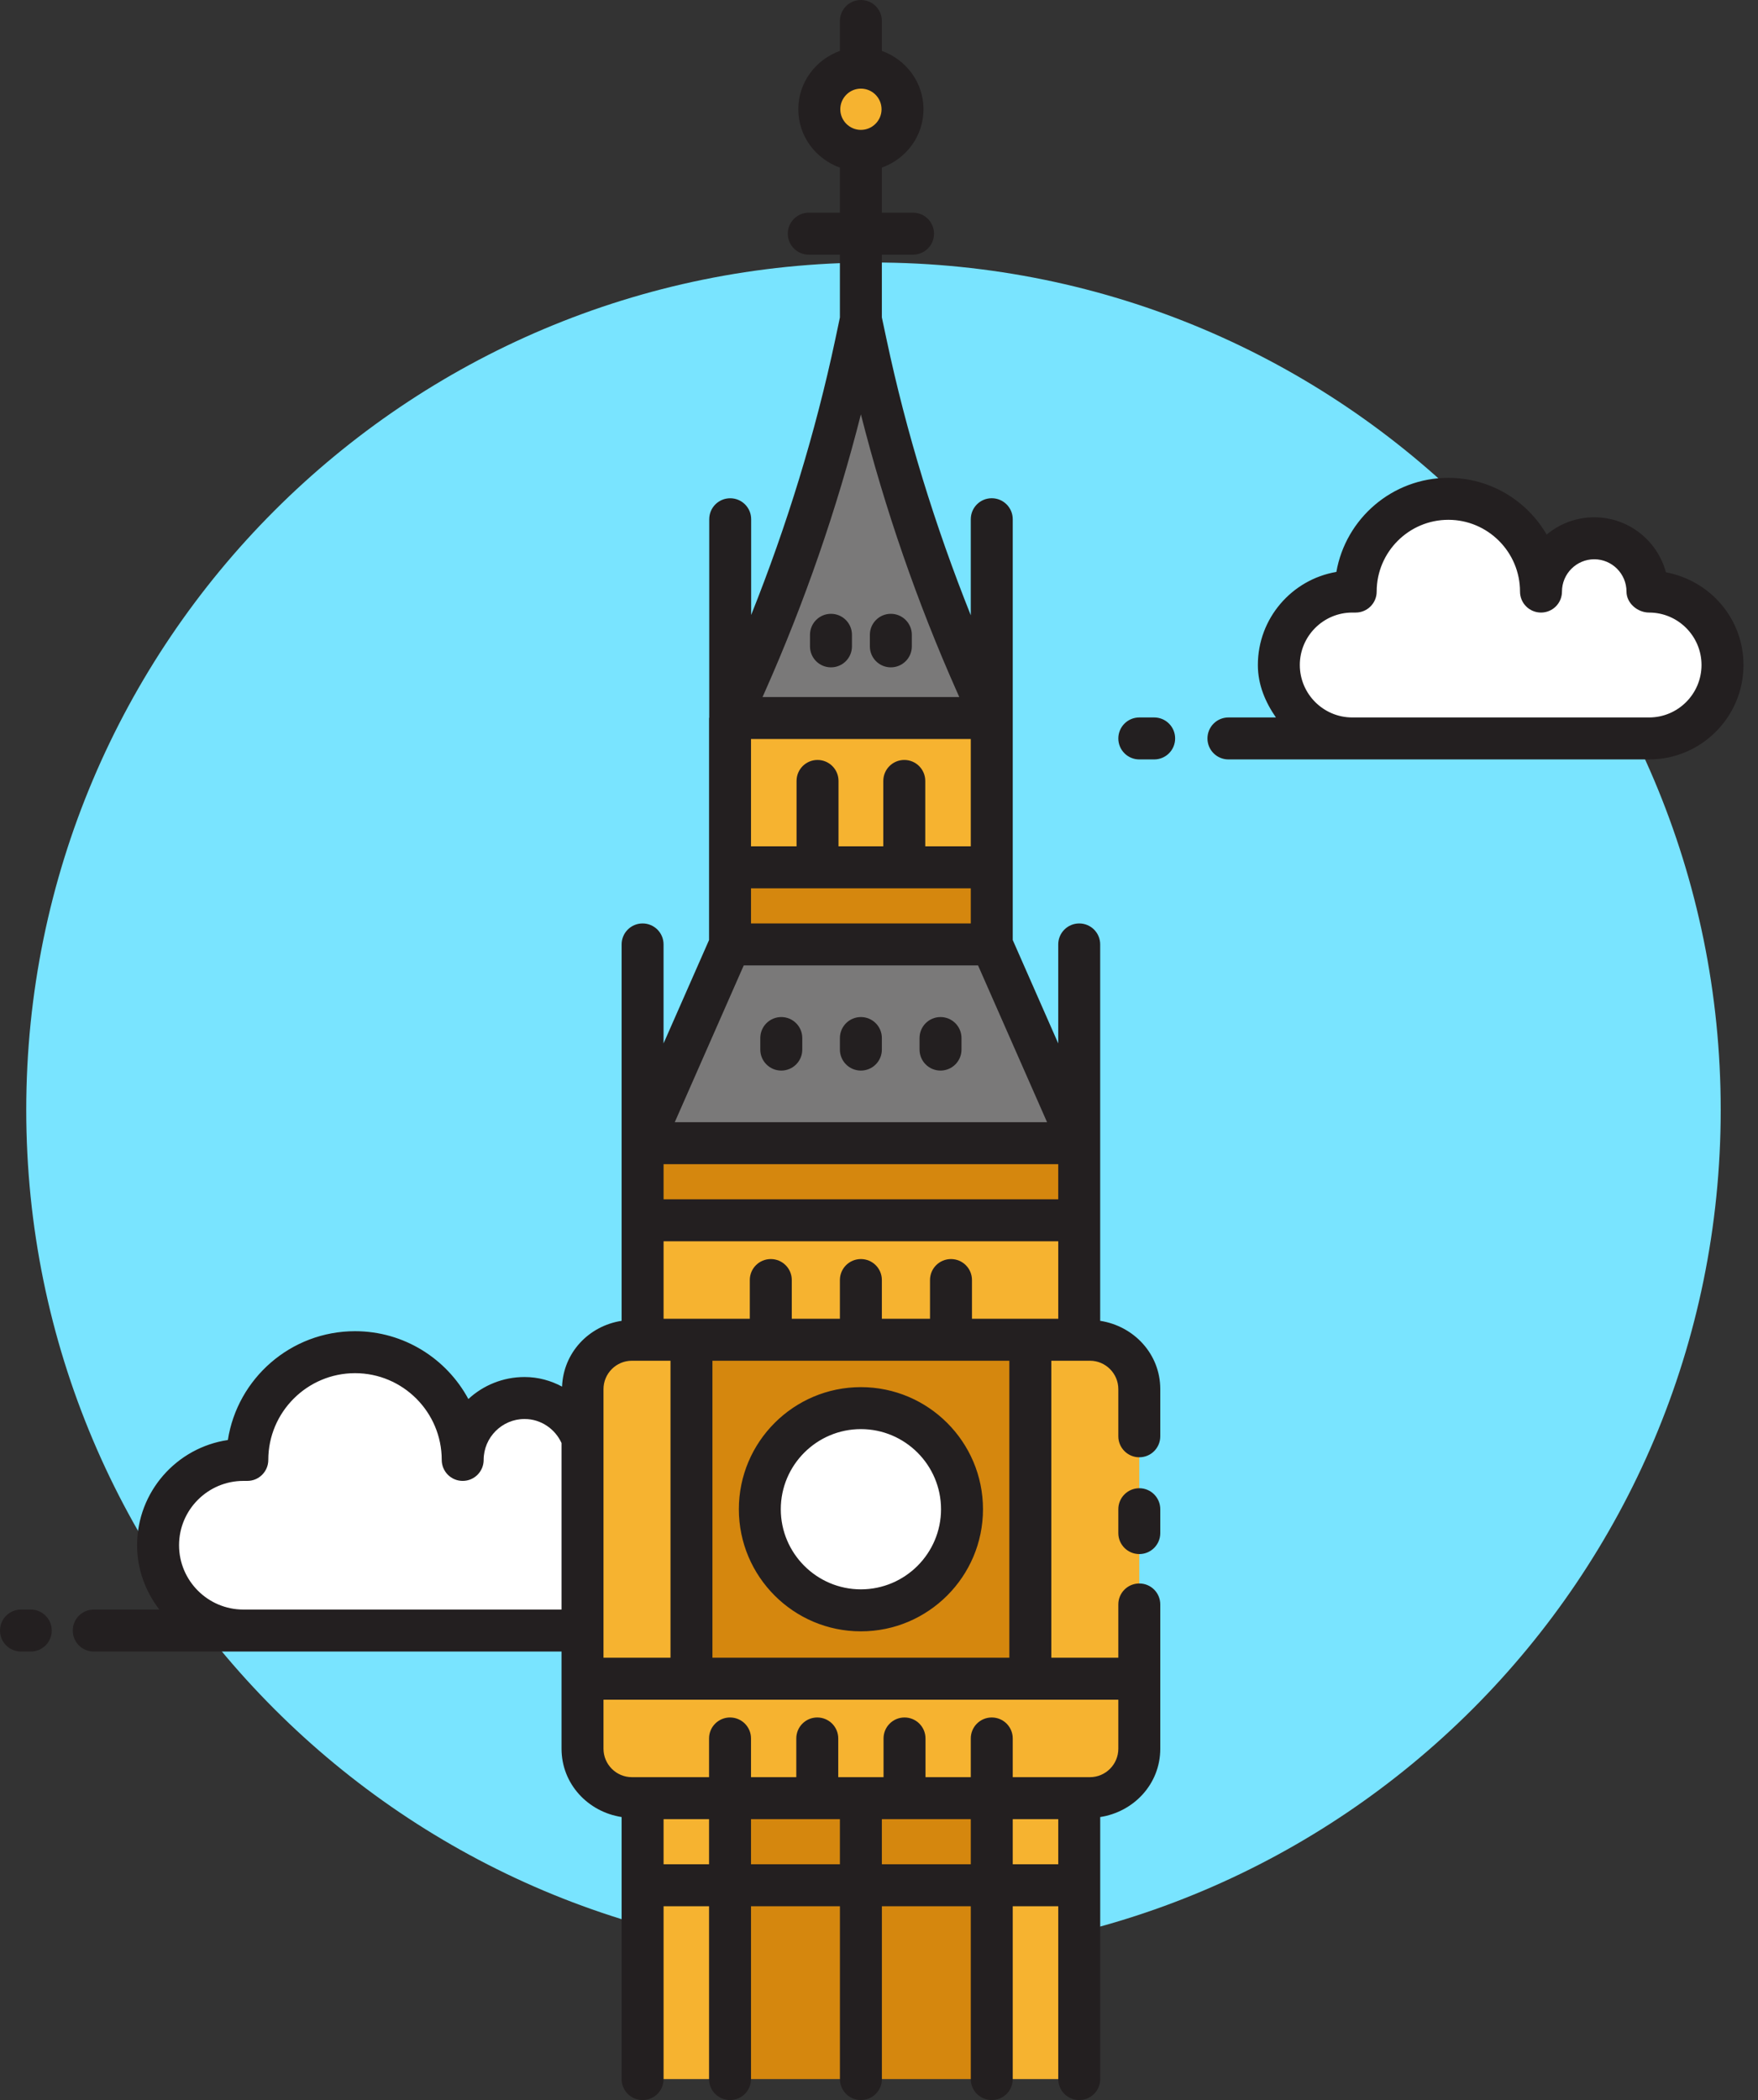 <svg width="67" height="80" viewBox="0 0 67 80" fill="none" xmlns="http://www.w3.org/2000/svg">
<rect x="0" y="0" width="67" height="80" fill="#333333" stroke="none"/>
<path d="M33.29 74.56C51.123 74.56 65.579 60.108 65.579 42.28C65.579 24.452 51.123 10 33.29 10C15.457 10 1 24.452 1 42.28C1 60.108 15.457 74.56 33.29 74.56Z" fill="#79E4FF"/>
<path d="M9.275 55.614C7.48 55.614 6.024 57.069 6.024 58.864C6.024 60.659 7.48 62.114 9.275 62.114H22.421C24.216 62.114 25.672 60.659 25.672 58.864C25.672 57.069 24.216 55.614 22.421 55.614H22.349C22.349 54.312 21.294 53.257 19.992 53.257C18.689 53.257 17.634 54.312 17.634 55.614C17.634 53.348 15.796 51.511 13.53 51.511C11.263 51.511 9.426 53.348 9.426 55.614H9.275Z" fill="white"/>
<path d="M51.537 22.535C49.992 22.535 48.739 23.788 48.739 25.333C48.739 26.878 49.992 28.13 51.537 28.13H62.849C64.394 28.13 65.647 26.878 65.647 25.333C65.647 23.788 64.394 22.535 62.849 22.535H62.788C62.788 21.415 61.879 20.506 60.759 20.506C59.639 20.506 58.73 21.415 58.73 22.535C58.73 20.585 57.149 19.003 55.199 19.003C53.248 19.003 51.667 20.585 51.667 22.535H51.537Z" fill="white"/>
<path d="M37.798 79.201V68.499H27.823V79.201" fill="#D5870E"/>
<path d="M24.49 79.201V68.499H27.823V79.201" fill="#F6B330"/>
<path d="M37.798 79.201V68.499H41.131V79.201" fill="#F6B330"/>
<path d="M32.81 12.179L32.619 13.08C31.676 17.525 30.27 21.86 28.425 26.013L27.829 27.354H37.791L37.195 26.013C35.35 21.86 33.945 17.525 33.002 13.08L32.81 12.179Z" fill="#7A7979"/>
<path d="M37.798 35.977H27.823L24.49 43.55H41.131L37.798 35.977Z" fill="#7A7979"/>
<path d="M41.131 43.55H24.49V46.487H41.131V43.55Z" fill="#D5870E"/>
<path d="M43.42 63.95H22.2V66.616C22.2 67.656 23.044 68.499 24.083 68.499H41.537C42.577 68.499 43.42 67.656 43.42 66.616V63.95V63.95Z" fill="#F6B330"/>
<path d="M41.131 46.487H24.49V51.036H41.131V46.487Z" fill="#F6B330"/>
<path d="M43.42 63.95H22.2V52.919C22.2 51.879 23.044 51.036 24.083 51.036H41.537C42.577 51.036 43.42 51.879 43.42 52.919V63.95V63.95Z" fill="#F6B330"/>
<path d="M39.267 51.036H26.353V63.95H39.267V51.036Z" fill="#D5870E"/>
<path d="M37.798 33.041H27.823V35.977H37.798V33.041Z" fill="#D5870E"/>
<path d="M32.81 61.345C30.683 61.345 28.958 59.62 28.958 57.493C28.958 55.365 30.683 53.641 32.81 53.641C34.938 53.641 36.663 55.365 36.663 57.493C36.663 59.62 34.938 61.345 32.81 61.345Z" fill="white"/>
<path d="M37.798 27.354H27.823V33.041H37.798V27.354Z" fill="#F6B330"/>
<path d="M32.81 5.748C33.686 5.748 34.396 5.038 34.396 4.162C34.396 3.287 33.686 2.577 32.81 2.577C31.935 2.577 31.225 3.287 31.225 4.162C31.225 5.038 31.935 5.748 32.81 5.748Z" fill="#F6B330"/>
<path d="M1.972 62.115C1.972 62.557 1.614 62.914 1.172 62.914H0.8C0.357 62.914 0 62.557 0 62.115C0 61.673 0.358 61.315 0.8 61.315H1.172C1.614 61.315 1.972 61.673 1.972 62.115ZM66.447 25.332C66.447 27.317 64.833 28.93 62.85 28.93H51.916H51.537H46.818C46.376 28.93 46.018 28.573 46.018 28.131C46.018 27.689 46.376 27.331 46.818 27.331H48.627C48.227 26.752 47.939 26.089 47.939 25.333C47.939 23.556 49.234 22.075 50.931 21.787C51.287 19.753 53.065 18.203 55.198 18.203C56.796 18.203 58.196 19.073 58.946 20.365C59.437 19.954 60.07 19.706 60.759 19.706C62.065 19.706 63.166 20.596 63.491 21.801C65.191 22.122 66.447 23.582 66.447 25.332ZM64.847 25.332C64.847 24.232 63.95 23.335 62.85 23.335C62.408 23.335 61.988 22.978 61.988 22.536C61.988 21.858 61.438 21.305 60.759 21.305C60.082 21.305 59.529 21.858 59.529 22.536C59.529 22.978 59.172 23.335 58.73 23.335C58.288 23.335 57.93 22.978 57.93 22.536C57.93 21.029 56.704 19.802 55.199 19.802C53.693 19.802 52.467 21.029 52.467 22.536C52.467 22.978 52.109 23.335 51.667 23.335H51.537C50.435 23.335 49.538 24.232 49.538 25.332C49.538 26.434 50.436 27.331 51.537 27.331H51.916H62.85C63.951 27.331 64.847 26.434 64.847 25.332ZM43.987 27.331H43.421C42.979 27.331 42.621 27.689 42.621 28.131C42.621 28.573 42.979 28.93 43.421 28.93H43.987C44.429 28.93 44.786 28.573 44.786 28.131C44.787 27.689 44.429 27.331 43.987 27.331ZM44.22 52.919V54.714C44.22 55.157 43.863 55.514 43.421 55.514C42.979 55.514 42.621 55.156 42.621 54.714V52.919C42.621 52.322 42.136 51.836 41.538 51.836H41.131H40.068V63.15H42.621V61.12C42.621 60.678 42.979 60.321 43.421 60.321C43.863 60.321 44.22 60.678 44.22 61.12V63.95V66.617C44.22 67.956 43.216 69.021 41.931 69.219V79.201C41.931 79.643 41.573 80 41.131 80C40.689 80 40.332 79.643 40.332 79.201V72.618H38.597V79.201C38.597 79.643 38.24 80 37.798 80C37.355 80 36.998 79.643 36.998 79.201V72.618H33.61V79.201C33.61 79.643 33.252 80 32.81 80C32.368 80 32.011 79.643 32.011 79.201V72.618H28.622V79.201C28.622 79.643 28.265 80 27.823 80C27.381 80 27.023 79.643 27.023 79.201V72.618H25.29V79.201C25.29 79.643 24.933 80 24.49 80C24.048 80 23.691 79.643 23.691 79.201V69.219C22.406 69.021 21.401 67.956 21.401 66.617V63.95V62.914H10.24H9.275H3.572C3.13 62.914 2.773 62.557 2.773 62.115C2.773 61.673 3.13 61.315 3.572 61.315H6.073C5.549 60.633 5.225 59.79 5.225 58.865C5.225 56.832 6.729 55.144 8.684 54.857C9.048 52.511 11.084 50.711 13.53 50.711C15.396 50.711 17.022 51.758 17.85 53.295C18.413 52.775 19.166 52.457 19.991 52.457C20.512 52.457 20.994 52.593 21.421 52.822C21.47 51.529 22.438 50.509 23.691 50.316V46.487V43.55V35.977C23.691 35.535 24.048 35.178 24.49 35.178C24.932 35.178 25.289 35.535 25.289 35.977V39.748L27.023 35.81V33.041V27.354C27.023 27.347 27.03 27.343 27.03 27.337V19.78C27.03 19.338 27.387 18.981 27.829 18.981C28.271 18.981 28.628 19.338 28.628 19.78V23.427C29.989 20.021 31.075 16.5 31.837 12.914L32.01 12.095V9.702H30.824C30.382 9.702 30.024 9.344 30.024 8.902C30.024 8.46 30.382 8.102 30.824 8.102H32.01V6.386C31.092 6.054 30.425 5.195 30.425 4.163C30.425 3.13 31.092 2.271 32.01 1.939V0.8C32.01 0.357 32.368 0 32.81 0C33.252 0 33.609 0.358 33.609 0.8V1.939C34.529 2.27 35.195 3.13 35.195 4.163C35.195 5.195 34.529 6.054 33.609 6.385V8.102H34.797C35.239 8.102 35.597 8.46 35.597 8.902C35.597 9.344 35.239 9.701 34.797 9.701H33.609V12.092L33.784 12.913C34.544 16.499 35.634 20.025 36.998 23.439V19.78C36.998 19.337 37.355 18.98 37.797 18.98C38.239 18.98 38.597 19.338 38.597 19.78V27.354V33.041V35.809L40.331 39.749V35.977C40.331 35.535 40.689 35.178 41.131 35.178C41.573 35.178 41.93 35.535 41.93 35.977V43.55V46.487V50.316C43.216 50.514 44.22 51.58 44.22 52.919ZM32.025 4.163C32.025 4.595 32.378 4.948 32.81 4.948C33.244 4.948 33.597 4.595 33.597 4.163C33.597 3.729 33.244 3.376 32.81 3.376C32.378 3.376 32.025 3.729 32.025 4.163ZM25.29 45.687H40.331V44.349H25.29V45.687V45.687ZM36.998 28.153H28.622V32.241H30.358V29.749C30.358 29.307 30.715 28.95 31.157 28.95C31.599 28.95 31.957 29.307 31.957 29.749V32.241H33.664V29.749C33.664 29.307 34.022 28.95 34.464 28.95C34.906 28.95 35.263 29.307 35.263 29.749V32.241H36.998V28.153H36.998ZM28.622 35.178H36.998V33.84H28.622V35.178ZM29.061 26.554H36.56L36.464 26.338C34.951 22.933 33.727 19.393 32.81 15.784C31.893 19.397 30.667 22.937 29.157 26.338L29.061 26.554ZM25.716 42.75H39.905L37.275 36.777H28.345L25.716 42.75ZM23 63.15H25.554V51.836H24.49H24.083C23.486 51.836 23 52.322 23 52.919V63.15V63.15ZM21.401 61.315V54.971C21.155 54.435 20.619 54.056 19.991 54.056C19.133 54.056 18.433 54.756 18.433 55.614C18.433 56.057 18.076 56.414 17.634 56.414C17.192 56.414 16.835 56.056 16.835 55.614C16.835 53.792 15.353 52.31 13.531 52.31C11.709 52.31 10.225 53.792 10.225 55.614C10.225 56.057 9.868 56.414 9.426 56.414H9.275C7.924 56.414 6.824 57.514 6.824 58.864C6.824 60.215 7.924 61.315 9.275 61.315H10.239H21.401V61.315ZM27.023 71.019V69.299H25.29V71.019H27.023ZM32.01 71.019V69.299H28.622V71.019H32.01ZM36.998 71.019V69.299H33.609V71.019H36.998ZM40.332 71.019V69.299H38.597V71.019H40.332ZM42.621 64.749H39.268H26.353H23V66.617C23 67.214 23.486 67.7 24.083 67.7H24.49H27.023V66.225C27.023 65.783 27.381 65.426 27.822 65.426C28.265 65.426 28.622 65.783 28.622 66.225V67.7H30.348V66.225C30.348 65.783 30.705 65.426 31.147 65.426C31.589 65.426 31.947 65.783 31.947 66.225V67.7H33.673V66.225C33.673 65.783 34.03 65.426 34.472 65.426C34.914 65.426 35.272 65.783 35.272 66.225V67.7H36.998V66.225C36.998 65.783 37.355 65.426 37.797 65.426C38.239 65.426 38.597 65.783 38.597 66.225V67.7H41.131H41.538C42.135 67.7 42.621 67.214 42.621 66.617V64.749H42.621ZM38.468 51.836H27.152V63.15H38.468V51.836ZM40.332 50.237V47.286H25.29V50.237H26.353H28.576V48.762C28.576 48.32 28.934 47.963 29.376 47.963C29.818 47.963 30.176 48.32 30.176 48.762V50.237H32.01V48.762C32.01 48.32 32.368 47.963 32.81 47.963C33.252 47.963 33.609 48.32 33.609 48.762V50.237H35.444V48.762C35.444 48.32 35.802 47.963 36.243 47.963C36.686 47.963 37.043 48.32 37.043 48.762V50.237H39.268H40.332ZM43.421 56.693C42.979 56.693 42.621 57.051 42.621 57.493V58.401C42.621 58.843 42.979 59.201 43.421 59.201C43.863 59.201 44.22 58.843 44.22 58.401V57.493C44.22 57.051 43.863 56.693 43.421 56.693ZM37.463 57.493C37.463 60.058 35.376 62.145 32.81 62.145C30.245 62.145 28.159 60.058 28.159 57.493C28.159 54.928 30.245 52.842 32.81 52.842C35.376 52.842 37.463 54.928 37.463 57.493ZM35.864 57.493C35.864 55.811 34.493 54.441 32.81 54.441C31.128 54.441 29.757 55.811 29.757 57.493C29.757 59.175 31.128 60.545 32.81 60.545C34.493 60.545 35.864 59.175 35.864 57.493ZM29.776 38.744C29.334 38.744 28.976 39.102 28.976 39.544V39.983C28.976 40.425 29.334 40.783 29.776 40.783C30.218 40.783 30.576 40.425 30.576 39.983V39.544C30.576 39.102 30.218 38.744 29.776 38.744ZM32.81 38.744C32.368 38.744 32.01 39.102 32.01 39.544V39.983C32.01 40.425 32.368 40.783 32.81 40.783C33.252 40.783 33.609 40.425 33.609 39.983V39.544C33.609 39.102 33.252 38.744 32.81 38.744ZM35.844 38.744C35.402 38.744 35.045 39.102 35.045 39.544V39.983C35.045 40.425 35.402 40.783 35.844 40.783C36.286 40.783 36.644 40.425 36.644 39.983V39.544C36.644 39.102 36.286 38.744 35.844 38.744ZM31.67 23.383C31.228 23.383 30.87 23.741 30.87 24.183V24.623C30.87 25.065 31.228 25.422 31.67 25.422C32.112 25.422 32.469 25.065 32.469 24.623V24.183C32.469 23.741 32.112 23.383 31.67 23.383ZM33.951 23.383C33.509 23.383 33.152 23.741 33.152 24.183V24.623C33.152 25.065 33.509 25.422 33.951 25.422C34.393 25.422 34.751 25.065 34.751 24.623V24.183C34.751 23.741 34.393 23.383 33.951 23.383Z" fill="#231F20"/>
</svg>
